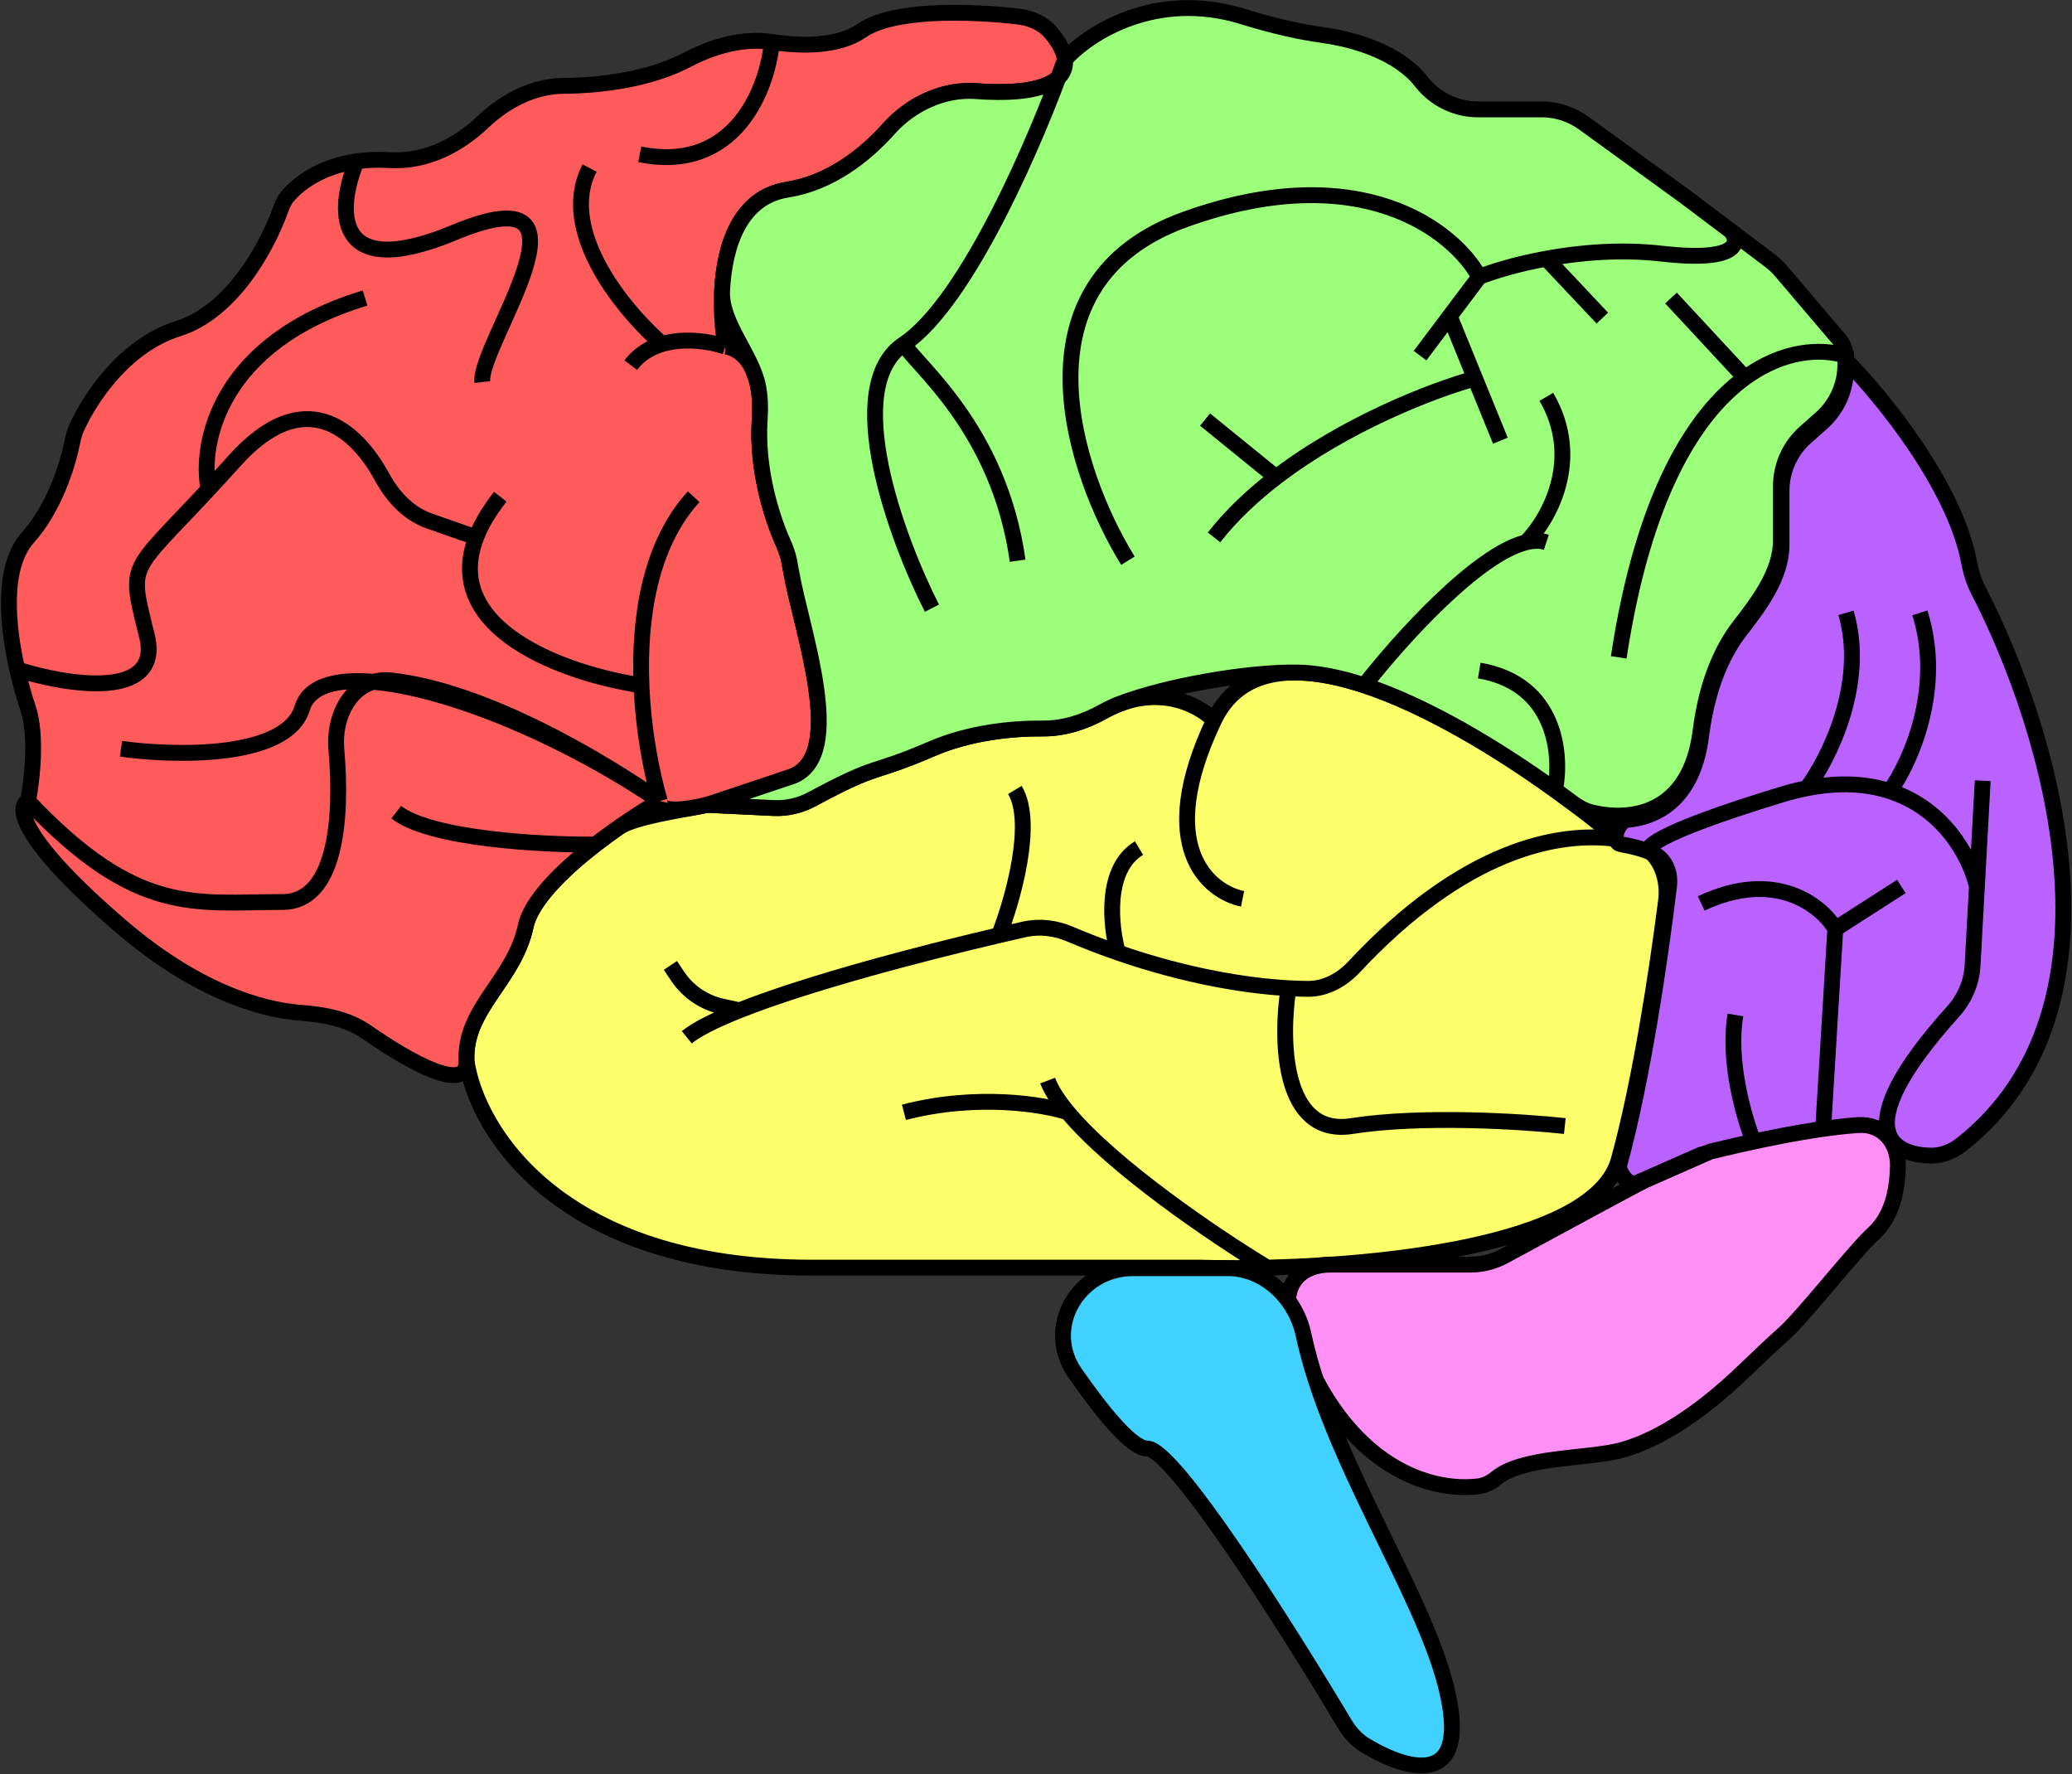 <svg width="1961" height="1679" viewBox="0 0 1961 1679" fill="none" xmlns="http://www.w3.org/2000/svg">
<rect x="0" y="0" width="1961" height="1679" fill="#333333" stroke="none"/>
<path d="M441.5 1003.5C439.5 954 486.5 928 497.5 876.5C502.663 852.326 532.177 823.413 563.5 799.134C570.798 793.476 578.195 788.07 585.404 783.035C599.859 772.938 645.624 766.536 662.88 762.912C664.727 762.524 669.957 761.588 671.843 761.678L732.224 764.575C744.826 765.18 757.388 762.197 768.496 756.215C834.106 720.88 821.738 734.459 882 708.5C917.901 693.035 957.932 689.073 987.122 689.309C1007.09 689.47 1026.7 683.002 1044.14 673.275C1093.2 645.915 1133.32 665.681 1149 681.5C1205.8 562.3 1428 706.993 1532 794.24C1536.37 794.909 1540.56 795.742 1544.55 796.712C1568.75 802.59 1579.9 827.916 1576.76 852.619C1568.15 920.209 1552.14 1024.73 1532 1097.5C1510.98 1173.43 1328.56 1196.32 1199.35 1199.5C1176.09 1200.07 1154.56 1200.01 1136 1199.5H768.5C528.9 1199.5 450.667 1068.83 441.5 1003.5Z" fill="#FCFF69"/>
<path d="M1058 901.348C1043.19 896.216 1027.94 890.375 1012.34 883.742C998.723 877.956 983.676 876.173 969.25 879.44C961.72 881.146 953.774 882.977 945.5 884.92M1058 901.348C1051 876.565 1045.2 822.1 1078 802.5M1058 901.348C1123.37 924.008 1180 932.854 1219.5 935.092M1532 794.24C1536.37 794.909 1540.56 795.742 1544.55 796.712C1568.75 802.59 1579.9 827.916 1576.76 852.619C1568.15 920.209 1552.14 1024.73 1532 1097.5C1510.98 1173.43 1328.56 1196.31 1199.35 1199.5M1532 794.24C1474.23 785.4 1383.96 805.11 1281.66 914.797C1270.07 927.221 1254.62 935.82 1237.63 935.693C1232.08 935.651 1226.02 935.462 1219.5 935.092M1532 794.24C1428 706.993 1205.8 562.3 1149 681.5M1149 681.5C1092.2 800.7 1143.33 843.833 1176 850.5M1149 681.5C1133.32 665.681 1093.2 645.915 1044.14 673.275C1026.7 683.002 1007.09 689.47 987.122 689.309C957.932 689.073 917.901 693.035 882 708.5C821.738 734.459 834.106 720.88 768.496 756.215C757.388 762.197 744.826 765.18 732.224 764.575L671.843 761.678C669.957 761.588 664.727 762.524 662.88 762.912V762.912C645.624 766.536 599.859 772.938 585.404 783.035C578.195 788.07 570.798 793.476 563.5 799.134C532.177 823.413 502.663 852.326 497.5 876.5C486.5 928 439.5 954 441.5 1003.5C450.667 1068.83 528.9 1199.5 768.5 1199.5C1008.1 1199.5 1113.33 1199.5 1136 1199.5C1154.56 1200.01 1176.09 1200.07 1199.35 1199.5M650 981.5C659.903 973.542 677.465 964.884 699.845 956M945.5 884.92C958.333 852.114 979.3 778.7 960.5 747.5M945.5 884.92C869.003 902.884 764.389 930.378 699.845 956M699.845 956L683.301 952.374C666.107 948.606 651.044 938.316 641.28 923.67L634.5 913.5M1199.35 1199.5C1149.01 1169 1053.5 1104.12 1010.56 1052.5M991.5 1022.5C995.006 1031.64 1001.65 1041.79 1010.56 1052.5M1010.56 1052.5C987.876 1045 925.1 1034.5 855.5 1052.5M1219.5 935.092C1211.83 982.895 1213.1 1075.9 1279.5 1065.5C1345.9 1055.1 1441.5 1061.17 1481 1065.5" stroke="black" stroke-width="15"/>
<path d="M26.5 758C30.167 739.5 35.3 696 26.5 670C23.553 661.292 19.708 648.42 16.322 633.5C7.071 592.736 1.244 536.684 26.5 508.5C51.027 481.129 63.682 441.465 68.184 419.404C69.186 414.495 70.344 409.637 72.403 405.07C85.257 376.571 118.093 326.821 168.5 311C219.65 294.945 252.708 233.79 265.152 199.421C266.809 194.845 268.608 190.285 271.659 186.493C281.624 174.109 303.131 157.625 337.5 152.668C346.869 151.316 357.193 150.822 368.5 151.5C405.378 153.713 436.085 135.388 457.604 114.937C477.99 95.562 504.914 81.485 533.037 81.259C570.018 80.961 615.087 75.07 650.716 56.424C674.987 43.721 703.417 35.576 730.5 39.698C759.802 44.157 793.709 44.028 815.5 29C845.736 8.147 917.921 10.445 963.117 15.561C975.192 16.928 986.854 21.734 994.709 31.006C1007.66 46.289 1016.71 66.795 994.5 78.5C977.87 87.264 950.151 88.232 923.968 86.245C892.86 83.885 861.908 98.581 841.141 121.861C818.294 147.473 785.341 173.105 745 179.5C679.4 189.9 678.667 282.833 686.5 328C698.833 328.833 722.6 343.8 719 397C715.834 443.785 730.482 489.617 740.975 513.138C743.487 518.769 745.682 524.531 746.861 530.583C747.524 533.984 748.191 537.592 748.849 541.364C758.328 595.699 801.516 713.574 750.42 734.343C748.667 735.056 746.86 735.775 745 736.5C643.4 776.1 622.333 767.333 624.5 758C608.521 767.229 585.562 782.032 563.5 799.134C532.177 823.413 502.663 852.326 497.5 876.5C486.5 928 439.5 954 441.5 1003.5C442.79 1035.43 389.336 1006.01 346.826 976.462C328.997 964.07 306.363 959.944 284.71 958.35C245.593 955.472 184.322 936.472 114.5 876.5C18.1 793.7 15.667 763 26.5 758Z" fill="#FF5B5B"/>
<path d="M26.5 758C30.167 739.5 35.3 696 26.5 670C23.553 661.292 19.708 648.42 16.322 633.5M26.5 758C15.667 763 18.1 793.7 114.5 876.5C184.322 936.472 245.593 955.472 284.71 958.35C306.363 959.944 328.997 964.07 346.826 976.462C389.336 1006.01 442.79 1035.43 441.5 1003.5C439.5 954 486.5 928 497.5 876.5C502.663 852.326 532.177 823.413 563.5 799.134M26.5 758C130 867.5 185 853.5 267.5 853.5C316.975 853.5 324.271 776.703 318.364 709.462C315.301 674.592 335.355 640.064 370.152 643.871C458.347 653.518 569.105 718.983 624.5 758M686.5 328C678.667 282.833 679.4 189.9 745 179.5C785.341 173.105 818.294 147.473 841.141 121.861C861.908 98.581 892.86 83.885 923.968 86.245C950.151 88.232 977.87 87.264 994.5 78.5C1016.71 66.795 1007.66 46.289 994.709 31.006C986.854 21.734 975.192 16.928 963.117 15.561C917.921 10.445 845.736 8.147 815.5 29C793.709 44.028 759.802 44.157 730.5 39.698M686.5 328C698.833 328.833 722.6 343.8 719 397C715.834 443.785 730.482 489.617 740.975 513.138C743.487 518.769 745.682 524.531 746.861 530.583C747.524 533.984 748.191 537.592 748.849 541.364C758.328 595.699 801.516 713.574 750.42 734.343C748.666 735.056 746.86 735.775 745 736.5C643.4 776.1 622.333 767.333 624.5 758M686.5 328C666.333 321 620.2 314.7 597 345.5M624.5 758C616.791 731.939 608.892 691.959 607.106 648.5M624.5 758C483.5 662.5 304 610 286 670C271.6 718 165.667 715.667 114.5 708.5M624.5 758C608.521 767.229 585.562 782.032 563.5 799.134M656.5 470C614.681 515.835 604.529 585.79 607.106 648.5M607.106 648.5C535.116 637.801 417.143 595.736 450.642 508.5M473.5 470C462.688 483.708 455.239 496.529 450.642 508.5M563.5 799.134C514.333 799.589 407.8 794.1 375 768.5M450.642 508.5L406.366 492.989C386.574 486.055 371.738 470.005 361.708 451.587C336.4 405.112 287.456 363.016 222 436C213.003 446.032 204.799 454.975 197.332 463M16.322 633.5C7.071 592.736 1.244 536.684 26.5 508.5C51.027 481.129 63.682 441.465 68.184 419.404C69.186 414.495 70.344 409.637 72.403 405.07C85.257 376.571 118.093 326.821 168.5 311C219.65 294.945 252.708 233.79 265.152 199.421C266.809 194.845 268.608 190.285 271.659 186.493C281.624 174.109 303.131 157.625 337.5 152.668M16.322 633.5C63.548 648.5 154.2 663.1 139 601.5C121.709 531.428 121.81 544.171 197.332 463M197.332 463C188.888 420.167 206.7 324 345.5 282M629.5 328C592.667 296.833 526.8 219.4 558 159M730.5 39.698V39.698C703.417 35.576 674.987 43.721 650.716 56.424C615.087 75.07 570.018 80.961 533.037 81.259C504.914 81.485 477.99 95.562 457.604 114.937C436.085 135.388 405.377 153.713 368.5 151.5C357.193 150.822 346.869 151.316 337.5 152.668M730.5 39.698C726.667 82.798 696.3 164.4 605.5 146M337.5 152.668C319.5 195.445 312.8 268.8 430 220C576.5 159 452.5 326 456.5 361.5" stroke="black" stroke-width="15"/>
<path d="M1058.75 666.364C1053.98 668.22 1049.11 670.506 1044.14 673.275C1026.7 683.002 1007.09 689.47 987.122 689.309C957.932 689.073 917.901 693.035 882 708.5C821.738 734.459 834.106 720.88 768.496 756.215C757.388 762.197 744.826 765.18 732.224 764.575L669 761.542C670.86 760.817 748.667 735.056 750.42 734.343C801.516 713.574 758.328 595.699 748.85 541.364C748.192 537.592 747.524 533.984 746.861 530.583C745.682 524.531 743.487 518.769 740.975 513.138C730.482 489.617 715.834 443.785 719 397C719.804 385.117 719.243 375.142 717.749 366.806C712.218 335.948 681.791 306.092 683.427 274.785C685.653 232.199 700.2 186.603 745 179.5C785.341 173.105 818.294 147.473 841.141 121.861C861.908 98.581 892.86 83.885 923.968 86.245C950.151 88.232 977.87 87.264 994.5 78.5C997.364 76.991 999.708 75.335 1001.59 73.563C1003.87 67.463 1005.96 61.725 1007.83 56.424C1029.39 32.157 1093.2 -9.99 1176 15.561C1206.6 25.003 1231.35 30.326 1250.9 33.009C1284.13 37.57 1323.88 50.397 1344.72 76.676L1345.58 77.757C1358.48 94.019 1378.1 103.5 1398.86 103.5H1458.95C1473.28 103.5 1487.25 108.03 1498.86 116.442L1595.5 186.493L1638.25 218.747L1675.02 246.486C1678.99 249.486 1682.63 252.915 1685.86 256.709L1740.99 321.526C1744.55 325.705 1746.5 331.013 1746.5 336.5V344.88C1746.5 364.352 1738.15 382.889 1723.57 395.796L1708.43 409.204C1693.85 422.111 1685.5 440.648 1685.5 460.12V511.217C1685.5 541.098 1664.87 568.575 1646.52 592.159C1630.53 612.711 1615.42 644.576 1609.5 691.5C1599.3 772.392 1541.03 777.549 1505.66 768.503C1499.16 766.84 1493.31 763.42 1487.94 759.402C1482.66 755.456 1477.25 751.482 1471.72 747.5C1416.95 708.085 1350.55 668 1291.27 648.5C1268.77 641.095 1247.29 636.658 1227.86 636.353C1180.78 635.614 1102.62 649.271 1058.75 666.364Z" fill="#9CFF79"/>
<path d="M1007.83 56.424C1008.81 64.802 1005.46 72.723 994.5 78.5C977.87 87.264 950.151 88.232 923.968 86.245C892.86 83.885 861.908 98.581 841.141 121.861C818.294 147.473 785.341 173.105 745 179.5C700.2 186.603 685.653 232.199 683.427 274.785C681.791 306.092 712.218 335.948 717.749 366.806C719.243 375.142 719.804 385.117 719 397C715.834 443.785 730.482 489.617 740.975 513.138C743.487 518.769 745.682 524.531 746.861 530.583C747.524 533.984 748.192 537.592 748.85 541.364C758.328 595.699 801.516 713.574 750.42 734.343C748.667 735.056 670.86 760.817 669 761.542L732.224 764.575C744.826 765.18 757.388 762.197 768.496 756.215C834.106 720.88 821.738 734.459 882 708.5C917.901 693.035 957.932 689.073 987.122 689.309C1007.09 689.47 1026.7 683.002 1044.14 673.275C1049.11 670.506 1053.98 668.22 1058.75 666.364C1102.62 649.271 1180.78 635.614 1227.86 636.353C1247.29 636.658 1268.77 641.095 1291.27 648.5M1007.83 56.424C1029.39 32.157 1093.2 -9.99 1176 15.561C1206.6 25.003 1231.35 30.326 1250.9 33.009C1284.13 37.57 1323.88 50.397 1344.72 76.676L1345.58 77.757C1358.48 94.019 1378.1 103.5 1398.86 103.5H1458.95C1473.28 103.5 1487.25 108.03 1498.86 116.442L1595.5 186.493L1638.25 218.747M1007.83 56.424C982.052 129.473 915.5 285.565 855.5 325.536M1471.72 747.5C1477.25 751.482 1482.66 755.456 1487.94 759.402C1493.31 763.42 1499.16 766.84 1505.66 768.503C1541.03 777.549 1599.3 772.392 1609.5 691.5C1615.42 644.576 1630.53 612.711 1646.52 592.159C1664.87 568.575 1685.5 541.098 1685.5 511.217V460.12C1685.5 440.648 1693.85 422.111 1708.43 409.204L1723.57 395.796C1738.15 382.889 1746.5 364.352 1746.5 344.88V336.5M1471.72 747.5C1478.31 715 1473.2 646.9 1400 634.5M1471.72 747.5C1416.95 708.085 1350.55 668 1291.27 648.5M1746.5 336.5V336.5C1746.5 331.013 1744.55 325.705 1740.99 321.526L1685.86 256.709C1682.63 252.915 1678.99 249.486 1675.02 246.486L1638.25 218.747M1746.5 336.5C1723.03 329.199 1687.55 331.234 1651.5 357.42M1532 622C1555.23 468.821 1603.86 392.028 1651.5 357.42M1651.5 357.42L1581.5 282M1638.25 218.747C1646.83 229.331 1645.7 248.4 1572.5 240C1533.71 235.549 1495.18 238.95 1463.5 244.744M1400 262C1412.69 256.907 1435.4 249.884 1463.5 244.744M1400 262C1376.67 219 1288.4 147.9 1122 207.5C955.6 267.1 1016.33 447.722 1067.5 530.583M1400 262L1372 299.25M1344 336.5L1372 299.25M1463.5 244.744L1516.5 301M1372 299.25L1396 358.125M1420 417L1396 358.125M1396 358.125C1354.71 369.571 1273.37 401.295 1207.73 451.587M1149 508.5C1165.4 487.476 1185.68 468.484 1207.73 451.587M1140.5 397L1207.73 451.587M855.5 325.536C795.5 365.507 848.167 508.833 882 575.5M855.5 325.536C866.245 345.21 945.5 405.07 963.117 530.583M1291.27 648.5C1325.75 604.317 1398.1 524.432 1444.35 513.138M1463.5 513.138C1457.88 511.288 1451.42 511.412 1444.35 513.138M1444.35 513.138C1465.23 492.092 1498.3 435.1 1463.5 375.5" stroke="black" stroke-width="15"/>
<path d="M1532.58 1101.88C1554.72 1021.91 1571.86 903.584 1579.67 838.079C1581.23 824.994 1575.44 811.838 1563.23 806.884C1562.61 806.715 1562.05 806.5 1561.6 806.237C1553.64 803.145 1544.54 800.59 1534.4 798.914C1533.21 798.717 1532.2 798.304 1531.28 797.532C1525.47 792.682 1532.53 776.453 1540.07 775.769C1570.67 772.989 1602.76 753.945 1610.08 695.884C1616 648.96 1631.11 617.096 1647.1 596.544C1665.45 572.959 1686.08 545.483 1686.08 515.602V464.504C1686.08 445.032 1694.43 426.495 1709.01 413.588L1724.15 400.18C1738.73 387.274 1747.08 368.736 1747.08 349.265V340.884C1781.58 375.792 1849.82 459.783 1863.51 531.533C1865.29 540.833 1867.9 550.009 1872.25 558.415C1939.91 688.929 2020.16 953.593 1856.69 1082.74C1848.26 1089.4 1837.94 1093.69 1827.2 1093.48C1808.24 1093.13 1790.59 1087 1786.67 1069.88C1782.25 1066.96 1764.5 1064.92 1725.39 1069.88C1708.04 1072.09 1686.47 1075.68 1660 1081.18C1645.33 1084.23 1629.15 1087.87 1611.34 1092.2C1610.5 1092.4 1609.69 1092.67 1608.9 1093.02L1548.05 1119.8C1541.71 1122.59 1530.73 1108.56 1532.58 1101.88Z" fill="#BA62FF"/>
<path d="M1747.08 332.384V340.884M1747.08 340.884V349.265C1747.08 368.736 1738.73 387.274 1724.15 400.18L1709.01 413.588C1694.43 426.495 1686.08 445.032 1686.08 464.504V515.602C1686.08 545.483 1665.45 572.959 1647.1 596.544C1631.11 617.096 1616 648.96 1610.08 695.884C1602.76 753.945 1570.67 772.989 1540.07 775.769C1532.53 776.453 1525.47 792.682 1531.28 797.532V797.532C1532.2 798.304 1533.21 798.717 1534.4 798.914C1545.24 800.705 1554.9 803.502 1563.23 806.884M1747.08 340.884C1781.58 375.792 1849.82 459.783 1863.51 531.533C1865.29 540.833 1867.9 550.009 1872.25 558.415C1939.91 688.929 2020.16 953.593 1856.69 1082.74C1848.26 1089.4 1837.94 1093.69 1827.2 1093.48C1808.24 1093.13 1790.59 1087 1786.67 1069.88M1876.5 738.728L1871 838.806M1871 838.806L1866.88 913.716C1865.99 929.955 1859.21 945.253 1848.32 957.333C1796.16 1015.2 1782.12 1049.98 1786.67 1069.88M1871 838.806C1864.12 809.527 1839.45 765.043 1788.5 748.596M1563.23 806.884V806.884C1575.44 811.838 1581.23 824.994 1579.67 838.079C1571.86 903.584 1554.72 1021.91 1532.58 1101.88V1101.88C1530.73 1108.56 1541.71 1122.59 1548.05 1119.8L1608.9 1093.02C1609.69 1092.67 1610.5 1092.4 1611.34 1092.2C1629.15 1087.87 1645.33 1084.23 1660 1081.18M1563.23 806.884C1553.02 804.131 1563.28 789.276 1686.08 751.884C1694.38 749.359 1702.35 747.368 1710 745.864M1710 745.864C1730.55 718.332 1766.75 646.592 1747.08 579.884M1710 745.864C1741.2 739.736 1767.16 741.706 1788.5 748.596M1788.5 748.596C1807.5 722.32 1839.8 651.792 1817 579.884M1786.67 1069.88C1782.25 1066.96 1764.5 1064.92 1725.39 1069.88M1725.39 1069.88L1737 878.884M1725.39 1069.88C1708.04 1072.09 1686.47 1075.68 1660 1081.18M1737 878.884L1799.5 838.806M1737 878.884C1724.05 857.012 1680.55 821.592 1610.08 854.884M1660 1081.18C1650.97 1059.13 1634.83 1004.11 1642.5 960.384" stroke="black" stroke-width="15"/>
<path d="M1391.49 1196.62H1259.46C1227.21 1196.62 1212.07 1219.57 1222.09 1250.22C1266.6 1386.37 1351.28 1412.22 1399.02 1406.43C1405.42 1405.66 1411.24 1402.62 1416.23 1398.54C1441.25 1378.05 1502.29 1380.55 1533.59 1372.41C1564.03 1364.5 1604.29 1341.99 1651.15 1296.74C1665.92 1282.48 1678.4 1270.83 1688.93 1261.38C1707.51 1244.71 1754.66 1184.1 1773.07 1167.24C1791.17 1150.67 1795.6 1125.89 1796.22 1104.24C1796.89 1081.04 1781.65 1063.01 1758.49 1064.57C1751.48 1065.04 1743.37 1065.82 1734.05 1067.01C1716.69 1069.21 1695.12 1072.8 1668.65 1078.31C1653.98 1081.36 1637.8 1085 1619.99 1089.32C1619.15 1089.52 1618.34 1089.8 1617.55 1090.14L1556.7 1116.93C1551.64 1119.15 1460.46 1168.53 1423.76 1188.43C1413.8 1193.83 1402.82 1196.62 1391.49 1196.62Z" fill="#FF8FF4" stroke="black" stroke-width="15"/>
<path d="M1163.58 1200H1072.28C1020.04 1200 987.591 1256.37 1017.43 1299.25C1044.5 1338.16 1071.51 1370.62 1085.58 1370.62C1110.75 1370.62 1216.25 1536.9 1272.53 1631.05C1277.49 1639.36 1284.02 1646.63 1292.31 1651.62C1333.85 1676.61 1392.77 1692.34 1368.5 1595.62C1345.82 1505.22 1258.74 1380.16 1233.69 1262.86C1226.46 1229.04 1198.15 1200.95 1163.58 1200Z" fill="#41D1FF" stroke="black" stroke-width="15"/>
</svg>
